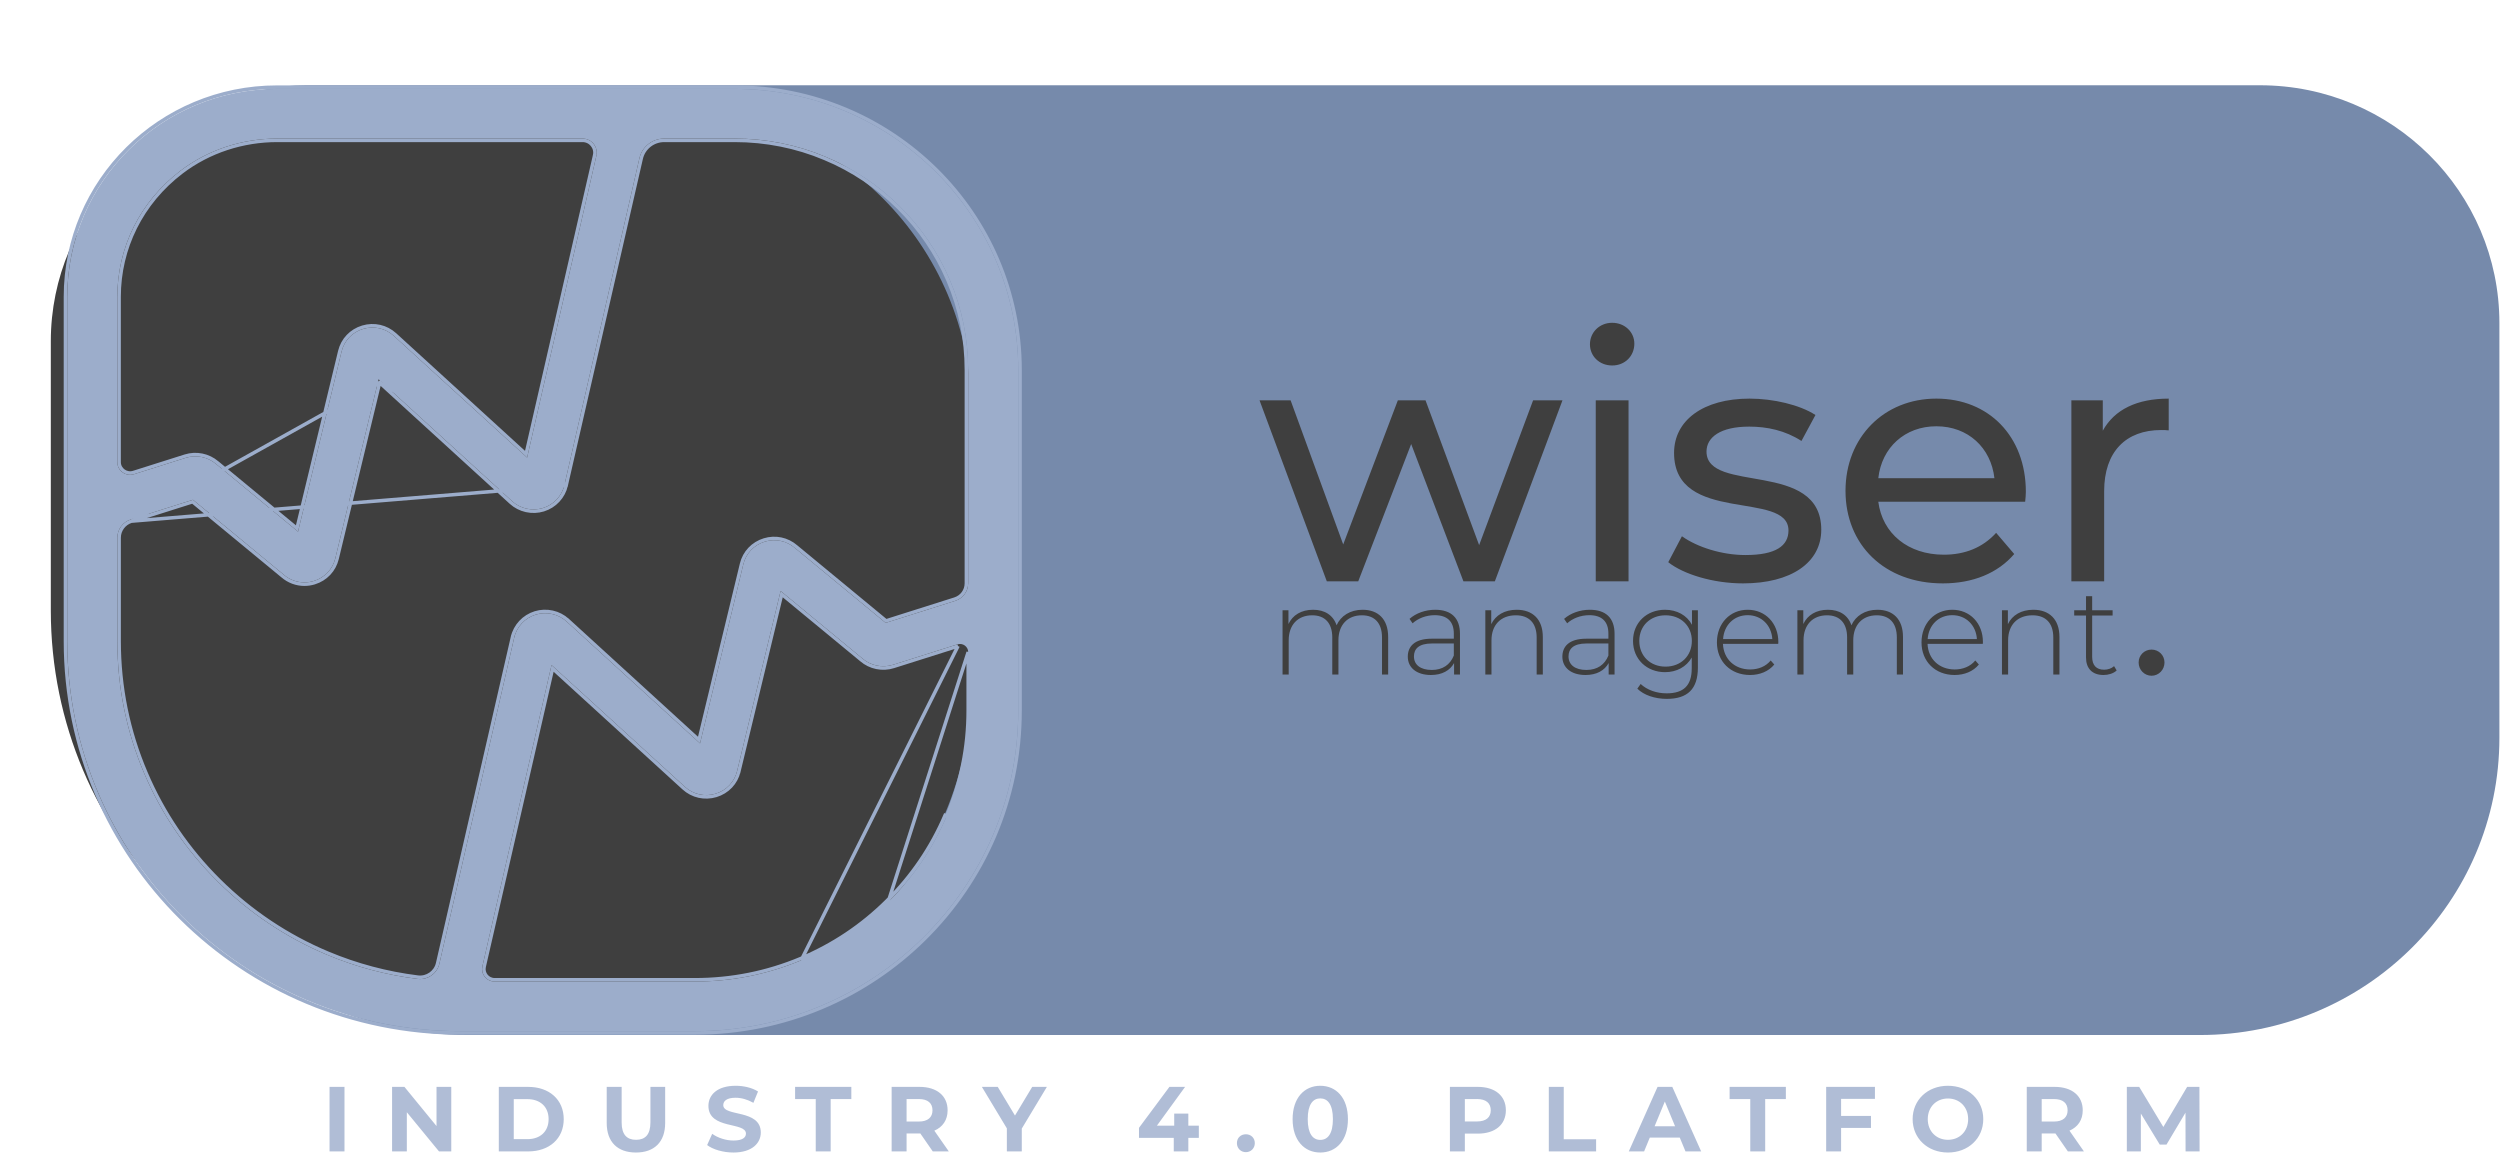 <svg width="317" height="149" viewBox="0 0 317 149" fill="none" xmlns="http://www.w3.org/2000/svg">
<g filter="url(#filter0_i_59_122)">
<path d="M278.957 129.24H59.375C34.25 129.24 13.883 109.017 13.883 84.071V33.526C13.882 19.876 25.027 8.811 38.774 8.811H286.544C303.322 8.811 316.924 22.316 316.924 38.975V91.544C316.923 112.363 299.925 129.24 278.957 129.24Z" fill="#768AAB"/>
<path d="M194.398 48.761L187.555 67.123L180.756 48.761H177.248L170.319 67.036L163.649 48.761H159.708L168.24 71.714H172.224L178.937 54.304L185.563 71.714H189.547L198.122 48.761H194.398ZM204.42 44.343C206.065 44.343 207.235 43.131 207.235 41.572C207.235 40.099 206.022 38.93 204.42 38.93C202.817 38.93 201.605 40.142 201.605 41.658C201.605 43.174 202.817 44.343 204.42 44.343ZM202.341 71.714H206.498V48.761H202.341V71.714ZM221.019 71.974C227.126 71.974 230.937 69.332 230.937 65.174C230.937 56.253 216.385 60.67 216.385 55.257C216.385 53.438 218.161 52.095 221.799 52.095C224.051 52.095 226.346 52.572 228.425 53.914L230.2 50.623C228.208 49.324 224.83 48.544 221.842 48.544C215.952 48.544 212.271 51.316 212.271 55.43C212.271 64.568 226.779 60.107 226.779 65.261C226.779 67.21 225.177 68.379 221.322 68.379C218.334 68.379 215.216 67.383 213.267 65.997L211.535 69.288C213.44 70.804 217.208 71.974 221.019 71.974ZM256.877 60.367C256.877 53.308 252.156 48.544 245.53 48.544C238.904 48.544 234.01 53.438 234.01 60.237C234.01 67.08 238.948 71.974 246.353 71.974C250.164 71.974 253.326 70.674 255.404 68.249L253.109 65.564C251.42 67.426 249.168 68.336 246.483 68.336C241.936 68.336 238.688 65.651 238.168 61.623H256.79C256.834 61.233 256.877 60.714 256.877 60.367ZM245.53 52.052C249.558 52.052 252.459 54.78 252.893 58.635H238.168C238.601 54.737 241.546 52.052 245.53 52.052ZM266.634 52.615V48.761H262.65V71.714H266.807V60.28C266.807 55.257 269.579 52.528 274.04 52.528C274.343 52.528 274.646 52.528 274.993 52.572V48.544C270.965 48.544 268.107 49.93 266.634 52.615Z" fill="#3F3F3F"/>
<g clip-path="url(#clip0_59_122)">
<path d="M172.772 75.318C171.196 75.318 170.009 76.098 169.479 77.284C169.042 75.989 167.965 75.318 166.498 75.318C165.015 75.318 163.907 75.989 163.376 77.128V75.38H162.627V83.528H163.407V79.189C163.407 77.253 164.547 76.02 166.389 76.02C167.98 76.02 168.933 76.988 168.933 78.83V83.528H169.713V79.189C169.713 77.253 170.852 76.02 172.694 76.02C174.286 76.02 175.238 76.988 175.238 78.83V83.528H176.018V78.767C176.018 76.489 174.739 75.318 172.772 75.318ZM181.988 75.318C180.723 75.318 179.537 75.755 178.726 76.473L179.116 77.035C179.787 76.426 180.801 76.005 181.925 76.005C183.517 76.005 184.344 76.816 184.344 78.33V78.986H181.551C179.288 78.986 178.507 80.031 178.507 81.264C178.507 82.653 179.615 83.59 181.441 83.59C182.862 83.59 183.861 83.013 184.376 82.076V83.528H185.125V78.361C185.125 76.348 184.001 75.318 181.988 75.318ZM181.551 82.95C180.115 82.95 179.288 82.294 179.288 81.233C179.288 80.297 179.881 79.594 181.566 79.594H184.344V81.124C183.876 82.294 182.924 82.95 181.551 82.95ZM192.32 75.318C190.775 75.318 189.636 76.005 189.089 77.144V75.38H188.34V83.528H189.12V79.189C189.12 77.253 190.291 76.02 192.211 76.02C193.865 76.02 194.848 76.988 194.848 78.83V83.528H195.629V78.767C195.629 76.489 194.302 75.318 192.32 75.318ZM201.589 75.318C200.324 75.318 199.138 75.755 198.327 76.473L198.717 77.035C199.388 76.426 200.402 76.005 201.526 76.005C203.118 76.005 203.945 76.816 203.945 78.33V78.986H201.152C198.888 78.986 198.108 80.031 198.108 81.264C198.108 82.653 199.216 83.59 201.042 83.59C202.463 83.59 203.461 83.013 203.977 82.076V83.528H204.726V78.361C204.726 76.348 203.602 75.318 201.589 75.318ZM201.152 82.95C199.716 82.95 198.888 82.294 198.888 81.233C198.888 80.297 199.482 79.594 201.167 79.594H203.945V81.124C203.477 82.294 202.525 82.95 201.152 82.95ZM214.543 75.38V77.222C213.887 76.005 212.623 75.318 211.125 75.318C208.815 75.318 207.067 76.941 207.067 79.267C207.067 81.592 208.815 83.231 211.125 83.231C212.592 83.231 213.84 82.56 214.512 81.374V82.747C214.512 84.917 213.497 85.915 211.328 85.915C210.017 85.915 208.846 85.478 208.034 84.729L207.613 85.322C208.44 86.15 209.86 86.618 211.343 86.618C213.965 86.618 215.292 85.385 215.292 82.653V75.38H214.543ZM211.187 82.529C209.267 82.529 207.863 81.186 207.863 79.267C207.863 77.347 209.267 76.02 211.187 76.02C213.122 76.02 214.527 77.347 214.527 79.267C214.527 81.186 213.122 82.529 211.187 82.529ZM225.494 79.423C225.494 77.004 223.839 75.318 221.607 75.318C219.375 75.318 217.705 77.035 217.705 79.454C217.705 81.873 219.438 83.59 221.904 83.59C223.137 83.59 224.261 83.137 224.979 82.263L224.526 81.748C223.902 82.513 222.95 82.888 221.92 82.888C219.969 82.888 218.548 81.577 218.47 79.641H225.478C225.478 79.563 225.494 79.485 225.494 79.423ZM221.607 76.005C223.34 76.005 224.62 77.269 224.729 79.032H218.486C218.611 77.253 219.875 76.005 221.607 76.005ZM238.053 75.318C236.476 75.318 235.29 76.098 234.76 77.284C234.323 75.989 233.246 75.318 231.779 75.318C230.296 75.318 229.188 75.989 228.657 77.128V75.38H227.908V83.528H228.688V79.189C228.688 77.253 229.828 76.02 231.669 76.02C233.261 76.02 234.213 76.988 234.213 78.83V83.528H234.994V79.189C234.994 77.253 236.133 76.02 237.975 76.02C239.567 76.02 240.519 76.988 240.519 78.83V83.528H241.299V78.767C241.299 76.489 240.019 75.318 238.053 75.318ZM251.435 79.423C251.435 77.004 249.781 75.318 247.549 75.318C245.317 75.318 243.647 77.035 243.647 79.454C243.647 81.873 245.38 83.59 247.846 83.59C249.079 83.59 250.202 83.137 250.92 82.263L250.468 81.748C249.843 82.513 248.891 82.888 247.861 82.888C245.91 82.888 244.49 81.577 244.412 79.641H251.42C251.42 79.563 251.435 79.485 251.435 79.423ZM247.549 76.005C249.281 76.005 250.561 77.269 250.671 79.032H244.427C244.552 77.253 245.817 76.005 247.549 76.005ZM257.829 75.318C256.284 75.318 255.145 76.005 254.599 77.144V75.38H253.849V83.528H254.63V79.189C254.63 77.253 255.8 76.02 257.72 76.02C259.375 76.02 260.358 76.988 260.358 78.83V83.528H261.138V78.767C261.138 76.489 259.812 75.318 257.829 75.318ZM268.066 82.466C267.738 82.763 267.285 82.919 266.801 82.919C265.803 82.919 265.287 82.341 265.287 81.296V76.052H267.879V75.38H265.287V73.601H264.507V75.38H263.009V76.052H264.507V81.374C264.507 82.747 265.287 83.59 266.723 83.59C267.332 83.59 267.988 83.403 268.394 83.013L268.066 82.466ZM272.817 83.684C273.715 83.684 274.457 82.942 274.457 82.006C274.457 81.069 273.715 80.367 272.817 80.367C271.92 80.367 271.178 81.069 271.178 82.006C271.178 82.942 271.92 83.684 272.817 83.684Z" fill="#3F3F3F"/>
</g>
<path d="M6.443 41.28C6.443 25.035 19.612 11.867 35.856 11.867H84.735C105.978 11.867 123.198 29.087 123.198 50.33V84.454C123.198 108.196 103.952 127.443 80.21 127.443H58.482C29.741 127.443 6.443 104.144 6.443 75.404V41.28Z" fill="#3F3F3F"/>
<g filter="url(#filter1_d_59_122)">
<path d="M89.141 9.277H31.14C16.442 9.277 4.526 21.083 4.526 35.646V79.29C4.526 106.607 26.878 128.753 54.45 128.753H84.092C106.748 128.753 125.114 110.556 125.114 88.109V44.919C125.114 25.236 109.009 9.277 89.141 9.277ZM18.893 19.643C22.406 16.969 26.738 15.569 31.168 15.569H69.866C71.022 15.569 71.878 16.632 71.621 17.749L62.838 56.022L45.937 40.589C44.878 39.622 43.423 39.292 42.044 39.708C40.666 40.124 39.643 41.2 39.307 42.589L33.791 65.413L23.407 56.844C22.353 55.936 20.88 55.633 19.546 56.055L12.999 58.129C11.949 58.462 10.874 57.685 10.874 56.592V35.646C10.877 29.38 13.756 23.551 18.893 19.643ZM23.64 109.817C19.636 105.85 16.493 101.232 14.299 96.092C12.028 90.773 10.877 85.121 10.877 79.29V66.184C10.877 65.126 11.566 64.191 12.583 63.868L20.469 61.371L31.973 70.866C32.718 71.51 33.646 71.849 34.599 71.849C35 71.849 35.407 71.789 35.805 71.665C37.171 71.245 38.186 70.17 38.519 68.791L44.005 46.089L60.931 61.545C61.98 62.504 63.481 62.839 64.845 62.419C66.209 61.998 67.254 60.881 67.569 59.5L77.08 18.056C77.413 16.601 78.719 15.569 80.224 15.569H89.139C93.141 15.569 97.02 16.344 100.668 17.873C104.195 19.351 107.364 21.469 110.086 24.167C112.809 26.864 114.946 30.004 116.438 33.498C117.98 37.112 118.764 40.955 118.764 44.921V71.972C118.764 72.982 118.105 73.876 117.133 74.183L108.302 76.98L96.797 67.485C95.739 66.57 94.311 66.272 92.965 66.686C91.6 67.107 90.584 68.181 90.251 69.56L84.765 92.263L67.841 76.809C66.791 75.851 65.291 75.515 63.927 75.935C62.563 76.356 61.519 77.474 61.201 78.854L51.713 120.202C51.427 121.448 50.235 122.286 48.957 122.127C45.01 121.637 41.171 120.617 37.489 119.075C32.305 116.897 27.643 113.783 23.64 109.817ZM116.043 101.479C114.296 105.568 111.797 109.243 108.609 112.4C105.423 115.556 101.714 118.034 97.587 119.765C93.316 121.554 88.776 122.462 84.093 122.462H58.726C57.701 122.462 56.941 121.52 57.168 120.528L65.934 82.329L82.836 97.761C83.895 98.728 85.35 99.058 86.729 98.642C88.108 98.226 89.13 97.15 89.466 95.761L94.983 72.935L105.366 81.504C106.421 82.412 107.892 82.715 109.227 82.293L117.408 79.703C118.08 79.491 118.767 79.987 118.767 80.686V88.107C118.765 92.749 117.849 97.248 116.043 101.479Z" fill="#9CADCB"/>
<path d="M44.134 46.511L38.738 68.844C38.386 70.301 37.312 71.436 35.872 71.88C35.452 72.01 35.023 72.073 34.599 72.073C33.593 72.073 32.613 71.716 31.828 71.038L20.42 61.623L12.651 64.082L44.134 46.511ZM44.134 46.511L60.779 61.711L60.779 61.711C61.888 62.723 63.471 63.077 64.911 62.634C66.351 62.19 67.454 61.01 67.788 59.551L44.134 46.511ZM108.609 112.4L108.451 112.24C111.618 109.104 114.101 105.453 115.836 101.391C115.836 101.391 115.836 101.391 115.836 101.391L116.043 101.479C117.849 97.248 118.765 92.749 118.767 88.107V80.686L108.609 112.4ZM108.609 112.4L108.451 112.24C105.285 115.377 101.601 117.838 97.5 119.558M108.609 112.4C105.423 115.556 101.714 118.034 97.587 119.765M117.476 79.918L109.295 82.507L109.295 82.507C107.887 82.953 106.335 82.634 105.222 81.676C105.221 81.675 105.22 81.675 105.22 81.674L95.117 73.337L89.685 95.814L89.466 95.761L89.685 95.814C89.33 97.281 88.248 98.418 86.794 98.857C85.34 99.296 83.802 98.948 82.685 97.927L66.067 82.755L57.387 120.578C57.193 121.427 57.843 122.238 58.726 122.238H84.093C88.746 122.238 93.257 121.335 97.5 119.558M117.476 79.918L97.587 119.765M117.476 79.918C117.476 79.918 117.476 79.918 117.476 79.918L117.476 79.918ZM97.5 119.558L97.587 119.765M97.5 119.558C97.5 119.558 97.5 119.558 97.5 119.558L97.587 119.765M71.402 17.698L71.621 17.749L71.402 17.698L62.705 55.597L46.089 40.423C46.089 40.423 46.089 40.423 46.089 40.423C44.971 39.402 43.434 39.054 41.979 39.493C40.525 39.932 39.444 41.069 39.089 42.536L39.089 42.536L33.657 65.012L23.554 56.674C23.553 56.674 23.552 56.673 23.552 56.673C22.439 55.715 20.885 55.396 19.478 55.841L19.478 55.841L12.931 57.914L12.931 57.914C12.023 58.202 11.099 57.53 11.099 56.592V35.646C11.099 35.646 11.099 35.646 11.099 35.646C11.102 29.451 13.947 23.688 19.029 19.821C22.502 17.179 26.785 15.794 31.168 15.794H69.866C70.88 15.794 71.626 16.725 71.402 17.698ZM67.788 59.55L77.299 18.106L77.299 18.106C77.608 16.754 78.822 15.794 80.224 15.794H89.139C93.111 15.794 96.961 16.563 100.582 18.081L100.668 17.873L100.582 18.081C104.081 19.547 107.226 21.649 109.928 24.326C112.63 27.004 114.751 30.119 116.232 33.586C117.762 37.172 118.539 40.985 118.539 44.921V71.972C118.539 72.883 117.945 73.691 117.066 73.969L117.065 73.969L108.351 76.729L96.944 67.316C96.944 67.315 96.943 67.314 96.942 67.314C95.825 66.349 94.317 66.034 92.899 66.472C91.459 66.915 90.385 68.051 90.033 69.507L84.636 91.841L67.993 76.643L67.841 76.809L67.993 76.643C66.884 75.631 65.301 75.277 63.861 75.721C62.421 76.165 61.318 77.344 60.982 78.804L61.201 78.854L60.982 78.804L51.494 120.152L51.494 120.152C51.234 121.285 50.149 122.049 48.984 121.904L48.984 121.904C45.058 121.417 41.239 120.402 37.576 118.868C32.418 116.701 27.781 113.603 23.798 109.657C19.814 105.71 16.688 101.117 14.506 96.004L14.299 96.092L14.506 96.004C12.247 90.713 11.102 85.091 11.102 79.29V66.184C11.102 65.226 11.726 64.376 12.651 64.082L67.788 59.55ZM89.141 9.052H31.14C16.32 9.052 4.302 20.957 4.302 35.646V79.29C4.302 106.733 26.756 128.978 54.45 128.978H84.092C106.87 128.978 125.339 110.682 125.339 88.109V44.919C125.339 25.11 109.131 9.052 89.141 9.052Z" stroke="#9CADCB" stroke-width="0.449"/>
</g>
</g>
<path opacity="0.8" d="M41.787 146H43.681V137.816H41.787V146ZM55.35 137.816V142.785L51.282 137.816H49.715V146H51.586V141.031L55.666 146H57.221V137.816H55.35ZM63.25 146H66.968C69.645 146 71.481 144.387 71.481 141.908C71.481 139.429 69.645 137.816 66.968 137.816H63.25V146ZM65.144 144.445V139.371H66.874C68.499 139.371 69.563 140.341 69.563 141.908C69.563 143.475 68.499 144.445 66.874 144.445H65.144ZM80.637 146.14C82.964 146.14 84.343 144.807 84.343 142.399V137.816H82.473V142.329C82.473 143.884 81.806 144.527 80.649 144.527C79.503 144.527 78.825 143.884 78.825 142.329V137.816H76.931V142.399C76.931 144.807 78.311 146.14 80.637 146.14ZM92.996 146.14C95.335 146.14 96.469 144.971 96.469 143.603C96.469 140.598 91.71 141.639 91.71 140.131C91.71 139.616 92.143 139.195 93.265 139.195C93.99 139.195 94.773 139.406 95.533 139.838L96.118 138.4C95.358 137.921 94.306 137.676 93.277 137.676C90.95 137.676 89.828 138.833 89.828 140.224C89.828 143.264 94.586 142.212 94.586 143.744C94.586 144.246 94.13 144.62 93.008 144.62C92.026 144.62 90.997 144.27 90.307 143.767L89.664 145.193C90.389 145.754 91.698 146.14 92.996 146.14ZM103.436 146H105.33V139.359H107.949V137.816H100.817V139.359H103.436V146ZM120.309 146L118.474 143.369C119.537 142.913 120.157 142.013 120.157 140.786C120.157 138.95 118.789 137.816 116.603 137.816H113.06V146H114.954V143.72H116.603H116.696L118.275 146H120.309ZM118.24 140.786C118.24 141.674 117.655 142.212 116.498 142.212H114.954V139.359H116.498C117.655 139.359 118.24 139.885 118.24 140.786ZM132.744 137.816H130.885L128.699 141.452L126.513 137.816H124.502L127.67 143.077V146H129.564V143.1L132.744 137.816ZM152.012 142.738H150.679V141.206H148.89V142.738H146.692L150.27 137.816H148.282L144.424 143.007V144.281H148.832V146H150.679V144.281H152.012V142.738ZM157.975 146.094C158.606 146.094 159.109 145.614 159.109 144.948C159.109 144.27 158.606 143.825 157.975 143.825C157.343 143.825 156.84 144.27 156.84 144.948C156.84 145.614 157.343 146.094 157.975 146.094ZM167.41 146.14C169.433 146.14 170.918 144.609 170.918 141.908C170.918 139.207 169.433 137.676 167.41 137.676C165.399 137.676 163.903 139.207 163.903 141.908C163.903 144.609 165.399 146.14 167.41 146.14ZM167.41 144.539C166.475 144.539 165.82 143.767 165.82 141.908C165.82 140.049 166.475 139.277 167.41 139.277C168.357 139.277 169.012 140.049 169.012 141.908C169.012 143.767 168.357 144.539 167.41 144.539ZM187.39 137.816H183.848V146H185.742V143.744H187.39C189.576 143.744 190.944 142.609 190.944 140.786C190.944 138.95 189.576 137.816 187.39 137.816ZM187.285 142.2H185.742V139.359H187.285C188.442 139.359 189.027 139.885 189.027 140.786C189.027 141.674 188.442 142.2 187.285 142.2ZM196.389 146H202.387V144.457H198.283V137.816H196.389V146ZM213.72 146H215.708L212.048 137.816H210.178L206.53 146H208.471L209.195 144.246H212.995L213.72 146ZM209.803 142.808L211.101 139.675L212.399 142.808H209.803ZM221.933 146H223.827V139.359H226.446V137.816H219.314V139.359H221.933V146ZM237.742 139.336V137.816H231.557V146H233.451V143.019H237.24V141.499H233.451V139.336H237.742ZM247 146.14C249.572 146.14 251.478 144.351 251.478 141.908C251.478 139.464 249.572 137.676 247 137.676C244.416 137.676 242.522 139.476 242.522 141.908C242.522 144.34 244.416 146.14 247 146.14ZM247 144.527C245.539 144.527 244.44 143.463 244.44 141.908C244.44 140.353 245.539 139.289 247 139.289C248.462 139.289 249.561 140.353 249.561 141.908C249.561 143.463 248.462 144.527 247 144.527ZM264.243 146L262.407 143.369C263.471 142.913 264.091 142.013 264.091 140.786C264.091 138.95 262.723 137.816 260.536 137.816H256.994V146H258.888V143.72H260.536H260.63L262.208 146H264.243ZM262.173 140.786C262.173 141.674 261.589 142.212 260.431 142.212H258.888V139.359H260.431C261.589 139.359 262.173 139.885 262.173 140.786ZM278.908 146L278.885 137.816H277.33L274.313 142.902L271.25 137.816H269.683V146H271.46V141.195L273.857 145.135H274.711L277.119 141.089L277.131 146H278.908Z" fill="#9CADCB"/>
<defs>
<filter id="filter0_i_59_122" x="4" y="7" width="312.924" height="126" filterUnits="userSpaceOnUse" color-interpolation-filters="sRGB">
<feFlood flood-opacity="0" result="BackgroundImageFix"/>
<feBlend mode="normal" in="SourceGraphic" in2="BackgroundImageFix" result="shape"/>
<feColorMatrix in="SourceAlpha" type="matrix" values="0 0 0 0 0 0 0 0 0 0 0 0 0 0 0 0 0 0 127 0" result="hardAlpha"/>
<feOffset dy="2"/>
<feGaussianBlur stdDeviation="9.5"/>
<feComposite in2="hardAlpha" operator="arithmetic" k2="-1" k3="1"/>
<feColorMatrix type="matrix" values="0 0 0 0 0 0 0 0 0 0 0 0 0 0 0 0 0 0 0.25 0"/>
<feBlend mode="normal" in2="shape" result="effect1_innerShadow_59_122"/>
</filter>
<filter id="filter1_d_59_122" x="0.077" y="0.828" width="137.486" height="136.374" filterUnits="userSpaceOnUse" color-interpolation-filters="sRGB">
<feFlood flood-opacity="0" result="BackgroundImageFix"/>
<feColorMatrix in="SourceAlpha" type="matrix" values="0 0 0 0 0 0 0 0 0 0 0 0 0 0 0 0 0 0 127 0" result="hardAlpha"/>
<feOffset dx="4"/>
<feGaussianBlur stdDeviation="4"/>
<feComposite in2="hardAlpha" operator="out"/>
<feColorMatrix type="matrix" values="0 0 0 0 0 0 0 0 0 0 0 0 0 0 0 0 0 0 0.25 0"/>
<feBlend mode="normal" in2="BackgroundImageFix" result="effect1_dropShadow_59_122"/>
<feBlend mode="normal" in="SourceGraphic" in2="effect1_dropShadow_59_122" result="shape"/>
</filter>
<clipPath id="clip0_59_122">
<rect width="113" height="14.382" fill="white" transform="translate(162 73.255)"/>
</clipPath>
</defs>
</svg>
